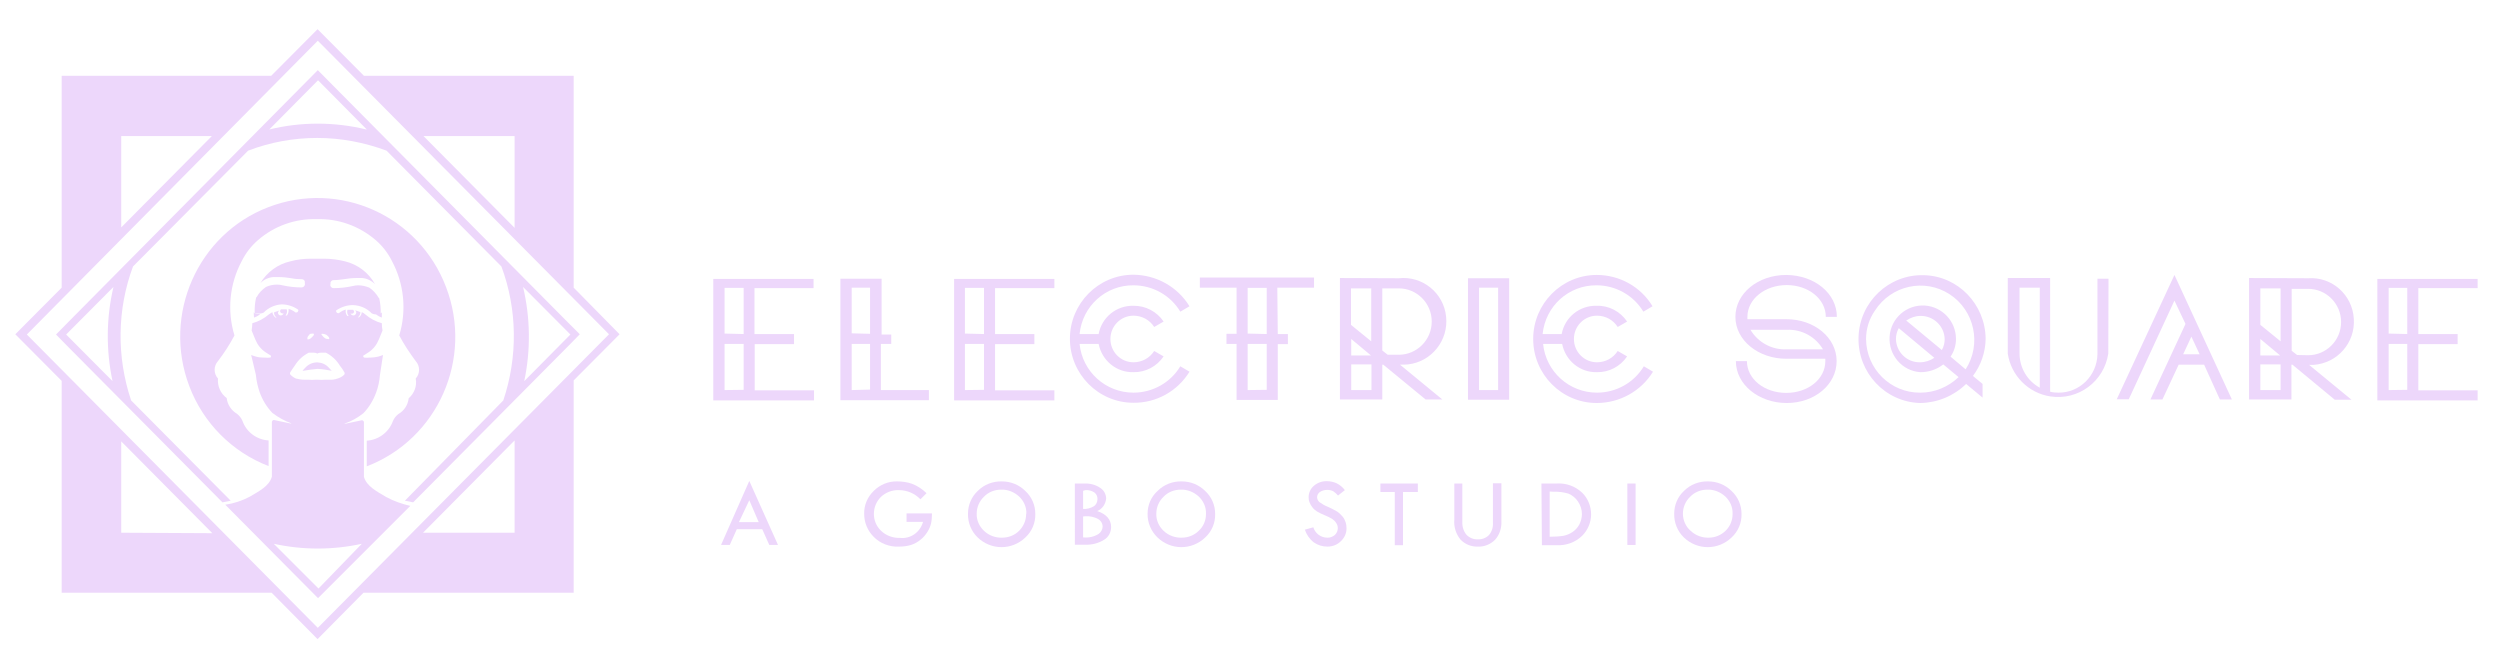 <?xml version="1.0" encoding="utf-8"?>
<!-- Generator: Adobe Illustrator 21.0.2, SVG Export Plug-In . SVG Version: 6.00 Build 0)  -->
<svg version="1.1" id="Layer_1" xmlns="http://www.w3.org/2000/svg" xmlns:xlink="http://www.w3.org/1999/xlink" x="0px" y="0px"
	 viewBox="0 0 1062 280" style="enable-background:new 0 0 1062 280;" xml:space="preserve">
<style type="text/css">
	.st0{fill:#EDD7FB;}
</style>
<g>
	<path class="st0" d="M164,211.1c-4-2.4-8.2-4.5-9.4-8.5c0,0,0-18.8,0-23.2c0-0.5-0.4-0.8-0.8-0.9l-7.1,1.5l0,0h-0.5
		c3-1,5.7-2.5,8.2-4.5c2.4-2.5,4.2-5.5,5.4-8.8c0.9-2.4,1.4-4.9,1.6-7.4l1.3-8.5c-0.7,0.3-1.4,0.5-2.1,0.7c-1,0.2-2.1,0.4-3.1,0.4
		h-0.6c-0.7,0.1-1.4,0.1-2.2,0c-0.2-0.1-0.4-0.3-0.4-0.5c0-0.1,0-0.2,0-0.3l0,0l2.2-1.4c2-1.3,3.5-3.2,4.4-5.4l1.6-3.9
		c-0.2-1-0.3-2.1-0.3-3.1c-2.6-0.7-5-2-7.1-3.8c-0.4-0.4-0.9-0.7-1.4-0.9c-0.1,0.9-0.5,1.7-1.2,2.2H152l0,0c0.7-0.5,1.1-1.4,1.1-2.2
		c-0.8-0.4-1.6-0.6-2.4-0.8c0.6,0.3,0.8,0.9,0.5,1.5c-0.2,0.4-0.6,0.7-1,0.7c-0.6,0-1.1-0.3-1.3-0.9c0.4,0.3,1,0.2,1.3-0.2
		c0.1-0.1,0.2-0.3,0.2-0.5c0-0.3-0.2-0.6-0.4-0.8h-0.8h-0.3h-1.3c-0.3,0.9-0.1,1.9,0.5,2.6l0,0h-0.6c-0.6-0.8-0.8-1.8-0.6-2.7
		c-1.1,0.3-2,0.8-2.9,1.5c-0.1,0.1-0.3,0.1-0.4,0c-0.3,0-0.5,0-0.7-0.5c-0.2-0.2-0.2-0.5,0-0.7c2.1-1.4,4.5-2.2,7-2.2
		c3,0.1,5.9,1.3,8,3.5c0.7,0.4,1.5,0.5,2.3,0.4h1.5c0.1-2.3-0.1-4.6-0.6-6.8c-0.1-0.1-0.2-0.1-0.3-0.3c-1-1.7-2.3-3.1-3.9-4.2
		c-1.5-0.6-3.1-1-4.7-1c-0.8,0-1.5,0.1-2.3,0.3c-2.7,0.6-5.4,0.9-8.1,0.9l0,0c-0.7,0.1-1.4-0.5-1.5-1.2c0-0.2,0-0.3,0.1-0.5v-0.7
		c0.2-0.6,0.7-1,1.3-1c1.5,0,2.9-0.2,4.4-0.4c1.8-0.3,3.6-0.5,5.4-0.5h2.4c2,0.2,3.9,1.1,5.4,2.6c-2.7-4.9-7.4-8.4-12.8-9.7
		c-2.8-0.7-5.8-1.1-8.7-1.1h-2.7h-0.3h-2.7c-2.9,0-5.8,0.3-8.7,1.1c-5.4,1.2-10,4.6-12.8,9.3c1.4-1.5,3.4-2.4,5.4-2.6h2.4
		c1.8,0,3.6,0.2,5.4,0.5c1.4,0.3,2.9,0.4,4.4,0.4c0.6,0,1.2,0.4,1.3,1v0.7c0.2,0.7-0.2,1.5-0.9,1.7c-0.2,0-0.3,0.1-0.5,0.1l0,0
		c-2.7,0-5.4-0.3-8.1-0.9c-0.7-0.2-1.5-0.3-2.3-0.3c-1.6,0-3.2,0.3-4.7,1c-1.6,1.1-3,2.5-3.9,4.2c-0.1,0.1-0.2,0.2-0.3,0.3
		c-0.5,2.2-0.7,4.5-0.6,6.8h1.5c0.8,0.1,1.6-0.1,2.3-0.4c2-2.1,4.7-3.3,7.6-3.5c2.5,0,5,0.8,7,2.2c0.2,0.2,0.2,0.5,0,0.7
		c0,0.3-0.4,0.6-0.7,0.5c-0.1,0.1-0.3,0.1-0.4,0c-0.9-0.7-1.9-1.2-2.9-1.5c0,0.2,0,0.5,0,0.7c0,0.7-0.2,1.5-0.7,2.1h-0.6l0,0
		c0.6-0.7,0.8-1.7,0.5-2.6h-1.3h-0.3h-0.8c-0.3,0.2-0.4,0.4-0.4,0.8c0,0.5,0.4,0.8,0.8,0.9c0.2,0.1,0.5,0.1,0.7,0
		c-0.2,0.6-0.7,0.9-1.3,0.9c-0.6,0-1.1-0.5-1.1-1.1c0-0.4,0.3-0.8,0.7-1c-0.8,0.2-1.6,0.5-2.4,0.8c0,0.9,0.4,1.7,1.1,2.2l0,0h-0.5
		c-0.7-0.6-1.2-1.4-1.3-2.3c-0.5,0.3-1,0.6-1.4,0.9c-2.1,1.8-4.5,3.1-7.1,3.8c0,1-0.2,2.1-0.3,3.1l1.6,3.9c0.9,2.2,2.4,4.1,4.4,5.4
		l2.2,1.4l0,0c0,0.1,0,0.2,0,0.3c0,0.3-0.1,0.5-0.4,0.5c-0.7,0.1-1.4,0.1-2.2,0h-0.6c-1.1,0-2.1-0.1-3.1-0.4
		c-0.7-0.2-1.4-0.4-2.1-0.7l2,8.4c0.2,2.5,0.8,5,1.6,7.4c1.2,3.3,3,6.3,5.4,8.8c2.5,1.9,5.2,3.4,8.2,4.5h-0.5l0,0l-7.1-1.5
		c-0.5,0.1-0.8,0.5-0.8,0.9c0,4.4,0,23.2,0,23.2c-1.2,4.1-5.4,6.1-9.4,8.5c-3.2,1.7-6.8,2.9-10.4,3.4l39.4,39.7l39.2-39.2
		C170.8,214.1,167.3,212.9,164,211.1z M136.7,141.8h0.4c0.5,0,1,0.2,1.5,0.4c1.3,0.9,1.4,1.6,1.2,1.8c-0.2,0.1-0.4,0.1-0.6,0
		c-0.4,0-0.9-0.1-1.2-0.4c-0.5-0.3-0.9-0.8-1.3-1.3C136.5,142.2,136.5,141.9,136.7,141.8z M131.3,142.1c0.4-0.3,0.9-0.4,1.5-0.4h0.4
		c0.2,0.2,0.2,0.6,0,0.8c-0.4,0.5-0.8,0.9-1.3,1.3c-0.4,0.3-0.8,0.4-1.2,0.4c0,0-0.1-0.1-0.1-0.2c0,0-0.3-1,1-1.9L131.3,142.1z
		 M123.4,159.2c-0.3-0.4-0.3-0.8,0-1.2c0.4-0.6,1-1.6,1.9-2.8c1.4-2.3,3.5-4.2,5.9-5.4l0,0h0.3l0,0h0.4h1.2c0.6,0,1.2,0.1,1.7,0.4
		l0,0c0.5-0.3,1.1-0.4,1.7-0.4h1.2h0.4l0,0h0.3l0,0c2.4,1.2,4.5,3.1,5.9,5.4c0.9,1.1,1.5,2.1,1.9,2.8c0.3,0.4,0.3,0.8,0,1.2
		c-0.8,0.8-1.8,1.3-2.8,1.6c-1.1,0.4-2.3,0.6-3.5,0.5h-1.6c-1.2,0.1-2.3,0.1-3.5,0h-0.5c-1.2,0.1-2.3,0.1-3.5,0h-1.6
		c-1.2,0-2.3-0.2-3.5-0.5C125,160.5,124.1,159.9,123.4,159.2z M135.3,250L135.3,250L135.3,250L135.3,250L135.3,250l-19-19l0,0
		c12.3,2.7,25.1,2.7,37.4,0l0,0L135.3,250z"/>
	<path class="st0" d="M128.9,157.5c2-0.4,4-0.6,6-0.8l0,0c2,0.1,4,0.4,6,0.8c-0.4-0.4-0.8-0.9-1.2-1.3c-2.5-2.8-6.8-3-9.5-0.5
		c-0.2,0.1-0.3,0.3-0.5,0.5c-0.4,0.4-0.8,0.8-1.2,1.3H128.9z"/>
	<path class="st0" d="M173.6,169.2c-0.3,2.8-1.9,5.3-4.4,6.7c-1,0.8-1.8,1.8-2.3,3c-1.7,4.7-6.1,8-11.1,8.3c0,2.7,0,7.3,0,10.9
		c30.2-11.6,45.3-45.7,33.7-76.1c-11.5-30.4-45.3-45.6-75.5-34C84,99.5,68.9,133.6,80.4,164c5.9,15.7,18.2,28,33.7,34
		c0-3.5,0-8.1,0-10.9c-5-0.3-9.4-3.5-11.1-8.3c-0.5-1.2-1.3-2.2-2.3-3c-2.4-1.4-4.1-3.9-4.4-6.7c-2.6-1.9-4-5.1-3.7-8.3
		c-1.9-2.1-1.9-5.3,0-7.4c2.6-3.4,5-7.1,7-10.9c-3.2-10.5-2.1-21.9,3.1-31.6c1.7-3.4,4-6.4,6.9-8.9c6.9-6,15.8-9.2,25-8.9l0,0
		c9.1-0.3,18,2.9,25,8.9c2.9,2.5,5.2,5.5,6.9,8.9c5.2,9.7,6.3,21.1,3.1,31.6c2,3.8,4.4,7.4,7,10.9c1.9,2.1,1.9,5.3,0,7.4
		C177.2,164,176,167.1,173.6,169.2z"/>
	<path class="st0" d="M107.9,134.9c1-0.3,1.9-0.8,2.6-1.5h-0.4c-0.7,0-2,0-2.3-0.8c0,0,0,0.5,0,0.7
		C107.8,133.6,107.9,134.4,107.9,134.9z"/>
	<path class="st0" d="M240.1,135.8L135,29.8l-105,106l-6.2,6.3l4.7,4.8l66,66.5l3.5-0.7l-42-42.3l0,0l-0.3-0.3
		c-6.2-18.5-6-38.6,0.8-56.9l0.3-0.3l0,0L105.4,64l0,0l0,0c9.4-3.6,19.3-5.4,29.4-5.4l0,0c10,0,20,1.9,29.4,5.4l0,0l0,0l48.5,48.9
		l0,0l0.3,0.3c6.8,18.3,7,38.4,0.8,56.9l-0.3,0.3l0,0L172,212.7l3.5,0.7l66.1-66.6l4.7-4.8L240.1,135.8z M47.8,161.9L47.8,161.9
		L47.8,161.9l-19.7-19.8l20.1-20.2l0,0l0,0c-3.1,13.1-3.2,26.8-0.4,40H47.8z M155.6,55c-13.6-3.3-27.7-3.3-41.2,0l0,0l20.7-20.9l0,0
		l0,0l0,0l0,0L155.8,55l0,0H155.6z M222.7,161.9L222.7,161.9L222.7,161.9c2.8-13.2,2.6-26.9-0.5-40l0,0l0,0l20.1,20.2L222.7,161.9z"
		/>
	<path class="st0" d="M243.7,122.2v-90h-89.1l-19.7-19.8l-19.7,19.8H26.2v90L6.5,142l19.7,19.8v90h89.2l19.5,19.7l19.5-19.7h89.3
		v-90.2l19.5-19.6L243.7,122.2z M218.6,57.8v39l-38.7-39H218.6z M51.5,57.8H90L51.5,96.6V57.8z M51.5,226.3v-38.8l38.7,39
		L51.5,226.3z M218.6,226.3h-38.9l38.9-39.2V226.3z M135,266.7L135,266.7L11.4,142.1L135,17.3l0,0l123.7,124.7L135,266.7z"/>
	<path class="st0" d="M159.6,133.4c0.8,0.7,1.7,1.2,2.6,1.5c0-0.5,0-1,0-1.5v-0.7c-0.4,0.6-1.7,0.7-2.3,0.7H159.6z"/>
	<path class="st0" d="M320.6,141.9h16.7v4.3h-16.7v19.6h25.2v4.3H303v-51.6h42.6v3.9h-25.1V141.9z M315.9,141.9v-19.6h-8.1v19.4
		L315.9,141.9z M315.9,165.6v-19.5h-8.1v19.6L315.9,165.6z"/>
	<path class="st0" d="M378.5,146.1h-4.3v19.6h20.4v4.3H357v-51.6h17.5v23.7h4.1V146.1z M369.6,141.8v-19.6h-7.8v19.4L369.6,141.8z
		 M369.6,165.5v-19.4h-7.8v19.6L369.6,165.5z"/>
	<path class="st0" d="M422.7,141.9h16.7v4.3h-16.7v19.6h25.2v4.3h-42.6v-51.6h42.6v3.9h-25.2V141.9z M418,141.9v-19.6h-8.1v19.4
		L418,141.9z M418,165.6v-19.5h-8.1v19.6L418,165.6z"/>
	<path class="st0" d="M505.3,130.1l-3.9,2.3c-4.2-7-11.8-11.2-19.9-11.2c-11.8-0.1-21.7,8.8-22.9,20.7h8.1c1.3-7.1,7.6-12.2,14.8-12
		c5.1-0.1,10,2.5,12.8,6.7l-4,2.3c-1.9-3-5.2-4.8-8.8-4.8c-5.4,0-9.8,4.4-9.8,9.9c0,5.5,4.4,9.9,9.8,9.9c0,0,0,0,0,0
		c3.6,0,6.9-1.8,8.8-4.8l4,2.3c-2.9,4.3-7.7,6.8-12.8,6.7c-7.2,0.2-13.4-4.9-14.8-12h-8.1c1.2,11.8,11.1,20.7,22.9,20.7
		c8.1,0,15.7-4.2,19.9-11.2l3.9,2.3c-5.1,8.3-14.1,13.3-23.8,13.2c-14.9,0-27-12.2-27-27.2c0-15,12.1-27.2,27-27.2
		C491.2,116.8,500.2,121.8,505.3,130.1z"/>
	<path class="st0" d="M542.8,141.9h4.3v4.3h-4.3v23.7h-17.5v-23.8H521v-4.3h4.3v-19.6h-15.6v-4.3h48.5v4.3h-15.6L542.8,141.9z
		 M538.1,141.9v-19.6H530v19.4L538.1,141.9z M538.1,165.6v-19.5H530v19.6L538.1,165.6z"/>
	<path class="st0" d="M594.2,118.2c10-1.1,19.1,6.2,20.1,16.3c1.1,10.1-6.2,19.2-16.2,20.3c-1.1,0.1-2.3,0.1-3.4,0.1l18,14.8h-7.1
		l-18-14.8h-0.4v14.8h-18v-51.6L594.2,118.2z M582.5,122.5h-8.6V138l8.6,7V122.5z M574,144v7h8.4L574,144z M582.6,165.7v-10.9H574
		v10.9H582.6z M594.2,150.7c7.7,0,14-6.3,14-14.1c0-7.8-6.3-14.1-14-14.1c0,0,0,0,0,0h-7v26.4l2.3,1.8H594.2z"/>
	<path class="st0" d="M623.6,118.2h17.5v51.6h-17.5V118.2z M636.4,165.7v-43.5h-8.1v43.5H636.4z"/>
	<path class="st0" d="M702,130.1l-3.9,2.3c-4.2-7-11.8-11.2-19.9-11.2c-11.8-0.1-21.7,8.8-22.9,20.7h8.1c1.3-7.1,7.6-12.2,14.8-12
		c5.2-0.2,10.1,2.4,13,6.7l-4,2.3c-1.9-3-5.2-4.8-8.8-4.8c-5.4,0-9.8,4.4-9.8,9.9c0,5.5,4.4,9.9,9.8,9.9c0,0,0,0,0,0
		c3.6,0,6.9-1.8,8.8-4.8l4,2.3c-2.9,4.3-7.7,6.8-12.8,6.7c-7.2,0.2-13.4-4.9-14.8-12h-8.1c1.2,11.8,11.1,20.7,22.9,20.7
		c8.1,0,15.7-4.2,19.9-11.2l3.9,2.3c-5.1,8.3-14.2,13.3-23.9,13.3c-14.9,0-27-12.2-27-27.2c0-15,12.1-27.2,27-27.2
		C688,116.8,697,121.8,702,130.1z"/>
	<path class="st0" d="M780.3,134.6h-4.7c0-7.6-7.4-13.5-16.6-13.5c-9.2,0-16.7,5.9-16.7,13.5v1h16.6c11.8,0,21.3,7.8,21.3,17.8
		c0,10-9.4,17.8-21.2,17.8c-11.8,0-21.6-7.8-21.6-17.8h4.7c0,7.6,7.4,13.5,16.7,13.5s16.6-5.9,16.6-13.5v-1h-16.6
		c-11.8,0-21.6-7.8-21.6-17.8s9.6-17.8,21.6-17.8C770.8,116.9,780.3,124.6,780.3,134.6z M743.6,140.1c3.2,5.4,9.2,8.6,15.4,8.3h15.4
		c-3.2-5.4-9.1-8.6-15.4-8.3H743.6z"/>
	<path class="st0" d="M843.5,144c-0.1,5.7-2,11.2-5.4,15.7l4.1,3.4v5.8l-7-5.8c-5.2,5.1-12.2,8-19.5,8.1
		c-14.9-0.4-26.6-12.9-26.2-27.9c0.4-15,12.8-26.8,27.7-26.4C831.8,117.2,843.4,129.3,843.5,144L843.5,144z M792.7,144
		c0.1,12.7,10.4,22.9,23,22.8c0,0,0,0,0.1,0c6,0,11.8-2.4,16.2-6.6l-6.5-5.4c-2.8,2.2-6.2,3.3-9.7,3.3c-7.8-0.5-13.6-7.3-13.1-15.1
		c0.5-7.8,7.2-13.7,15-13.2c7.4,0.5,13.2,6.7,13.2,14.2c0,2.7-0.8,5.3-2.3,7.5l6.4,5.4c6.9-10.7,3.8-25-6.8-31.9
		c-10.6-6.9-24.8-3.8-31.7,6.9C794,135.5,792.7,139.7,792.7,144z M806.6,139.4c-0.8,1.4-1.2,3-1.2,4.6c0.1,5.6,4.7,10,10.2,9.9h0
		c2.2,0,4.3-0.7,6.1-1.9L806.6,139.4z M809.7,136.1l15.2,12.6c0.8-1.4,1.2-3,1.2-4.6c-0.1-5.6-4.8-10-10.3-9.9
		c-2.1,0-4.1,0.7-5.9,1.9L809.7,136.1z"/>
	<path class="st0" d="M895.6,150.2c-1.8,11.9-12.8,20-24.6,18.2c-9.3-1.4-16.7-8.8-18.1-18.2v-32.1h18v48.3c1.1,0.3,2.3,0.4,3.5,0.4
		c9,0.1,16.4-7.2,16.6-16.3v-32.1h4.7L895.6,150.2z M857.9,150.2c0,6,3.3,11.6,8.6,14.5v-42.5h-8.6V150.2z"/>
	<path class="st0" d="M936.3,154.9h-10.8l-6.9,14.8h-5.1l14.9-32.1l-4.7-9.9l-19.4,41.9h-5.1l24.5-52.8l24.4,52.9h-5.1L936.3,154.9z
		 M930.9,143l-3.5,7.5h7L930.9,143z"/>
	<path class="st0" d="M980.5,118.2c10.1-0.7,18.8,7,19.4,17.2c0.7,10.2-7,18.9-17.1,19.6c-0.6,0-1.3,0-1.9,0l18,14.8h-7.1l-18-14.9
		h-0.4v14.8h-18v-51.6L980.5,118.2z M968.8,122.5h-8.6V138l8.6,7V122.5z M960.2,144v7h8.4L960.2,144z M968.8,165.7v-10.9h-8.6v10.9
		H968.8z M980.5,150.9c7.7,0,14-6.3,14-14.1c0-7.8-6.3-14.1-14-14.1h-7v26.3l2.3,1.8L980.5,150.9z"/>
	<path class="st0" d="M1027.3,141.9h16.7v4.3h-16.7v19.6h25.2v4.3h-42.6v-51.6h42.6v3.9h-25.2V141.9z M1022.6,141.9v-19.6h-7.9v19.4
		L1022.6,141.9z M1022.6,165.6v-19.5h-7.9v19.6L1022.6,165.6z"/>
	<path class="st0" d="M318.3,204.3l12.2,27.2h-3.7l-3-6.7H313l-3,6.7h-3.7L318.3,204.3z M318.3,212.5l-4.4,9.3h8.4L318.3,212.5z"/>
	<path class="st0" d="M393.6,209.5l-2.6,2.6c-2.4-2.5-5.7-3.9-9.2-3.9c-2.8-0.1-5.6,1-7.6,2.9c-3.9,3.9-4,10.3-0.1,14.2
		c0,0,0.1,0.1,0.1,0.1c2.1,2.1,5.1,3.2,8.1,3.1c4.5,0.5,8.6-2.4,9.8-6.8h-7v-3.6h10.8c0,1.4-0.1,2.9-0.4,4.3
		c-0.3,1.2-0.8,2.4-1.5,3.5c-0.8,1.3-1.8,2.5-3,3.4c-1.2,1-2.5,1.7-4,2.2c-1.6,0.5-3.4,0.7-5.1,0.7c-4,0.2-8-1.3-10.8-4.2
		c-2.6-2.6-4-6.1-4-9.7c-0.1-3.7,1.4-7.2,4.1-9.8c2.6-2.6,6.2-4.1,9.9-4c2.1,0,4.3,0.3,6.3,1C389.8,206.4,391.8,207.8,393.6,209.5z"
		/>
	<path class="st0" d="M411.2,218.2c0-3.7,1.5-7.2,4.2-9.7c2.7-2.7,6.4-4.1,10.2-4c3.7,0,7.3,1.4,10,4.1c2.7,2.5,4.2,6,4.2,9.7
		c0.1,3.8-1.4,7.4-4.2,10c-5.7,5.5-14.6,5.5-20.3,0C412.6,225.7,411.1,222,411.2,218.2z M436,218.2c0.1-2.8-1.1-5.4-3.1-7.3
		c-2.1-1.9-4.8-3-7.6-2.9c-2.7,0-5.4,1-7.3,3c-2,1.9-3.1,4.5-3.1,7.2c-0.1,2.8,1.1,5.4,3.1,7.3c2.1,2,4.9,3,7.7,2.9
		c2.7,0,5.3-1,7.2-2.9c1.9-1.9,3-4.4,3-7.1V218.2z"/>
	<path class="st0" d="M456.6,205.4h4.1c2.3-0.1,4.7,0.5,6.6,1.8c1.6,1,2.5,2.6,2.6,4.5c-0.2,2.4-1.6,4.5-3.8,5.4
		c3.9,1.3,5.9,3.6,5.9,6.8c0,2.2-1.1,4.3-3,5.4c-2.4,1.5-5.2,2.2-8.1,2.1h-4.3L456.6,205.4z M460.1,208.5v7.7
		c1.6,0.1,3.1-0.3,4.5-1.1c1-0.6,1.6-1.8,1.6-3c0.1-1.1-0.4-2.2-1.3-2.9c-1.1-0.7-2.4-1.1-3.8-1L460.1,208.5z M460.1,219.4v8.9h0.3
		c2.2,0.2,4.4-0.3,6.3-1.5c1-0.7,1.6-1.8,1.7-3c0-1.4-0.7-2.6-1.9-3.3c-1.6-0.9-3.5-1.3-5.4-1.2L460.1,219.4z"/>
	<path class="st0" d="M487.5,218.2c0-3.7,1.5-7.2,4.3-9.7c2.7-2.7,6.4-4.1,10.2-4c3.7,0,7.3,1.4,10,4.1c2.7,2.5,4.2,6,4.2,9.7
		c0.1,3.8-1.4,7.4-4.2,10c-5.7,5.5-14.6,5.5-20.3,0C489,225.7,487.4,222,487.5,218.2z M512.3,218.2c0.1-2.8-1.1-5.4-3.1-7.3
		c-2.1-1.9-4.8-3-7.6-2.9c-2.7,0-5.4,1-7.3,3c-2,1.9-3.1,4.5-3.1,7.2c-0.1,2.8,1.1,5.4,3.1,7.3c2.1,2,4.9,3,7.7,2.9
		c2.7,0,5.3-1,7.2-2.9c2-1.8,3.1-4.4,3.1-7.1V218.2z"/>
	<path class="st0" d="M571.3,208.2l-2.9,2.3c-0.6-0.7-1.3-1.3-2-1.8c-0.8-0.4-1.7-0.6-2.6-0.6c-1.1,0-2.2,0.3-3.1,0.9
		c-0.7,0.5-1.2,1.3-1.2,2.2c0,0.8,0.4,1.6,1,2.1c1.1,0.8,2.3,1.5,3.6,2c1.3,0.6,2.6,1.2,3.9,2c0.9,0.6,1.6,1.3,2.3,2.1
		c0.6,0.7,1,1.5,1.3,2.4c0.3,0.9,0.4,1.8,0.4,2.7c0,2.1-0.9,4-2.4,5.4c-1.5,1.5-3.5,2.3-5.7,2.3c-2.1,0-4.1-0.6-5.8-1.8
		c-1.8-1.4-3.1-3.3-3.8-5.4l3.6-1c0.8,2.6,3.2,4.4,5.9,4.4c1.2,0.1,2.3-0.4,3.2-1.1c0.8-0.7,1.3-1.8,1.3-2.9c0-0.8-0.2-1.5-0.6-2.1
		c-0.4-0.7-1-1.3-1.7-1.8c-1-0.6-2.1-1.2-3.2-1.6c-1.2-0.5-2.3-1-3.3-1.6c-0.8-0.5-1.5-1.1-2-1.8c-0.5-0.6-0.9-1.3-1.2-2.1
		c-0.3-0.7-0.4-1.4-0.4-2.2c0-1.8,0.8-3.6,2.2-4.8c1.5-1.3,3.4-2,5.4-2c1.5,0,3,0.3,4.3,0.9C569.2,206,570.4,207,571.3,208.2z"/>
	<path class="st0" d="M586.4,205.4h15.9v3.6H596v22.6h-3.5v-22.6h-6.1V205.4z"/>
	<path class="st0" d="M617.8,205.4h3.4v16.3c-0.1,2,0.5,3.9,1.7,5.4c1.2,1.3,3,2.1,4.8,2c1.8,0.1,3.5-0.5,4.8-1.8
		c1.2-1.4,1.8-3.2,1.7-5.1v-16.9h3.6v16.3c0.1,2.8-0.8,5.6-2.7,7.7c-1.9,1.9-4.5,3-7.2,2.9c-2.8,0.1-5.4-0.9-7.4-2.9
		c-2-2.4-3-5.5-2.7-8.6L617.8,205.4z"/>
	<path class="st0" d="M654.8,205.4h6.3c4.1-0.3,8.1,1.1,11.1,4c2.4,2.4,3.7,5.7,3.7,9.1c0,3.4-1.4,6.7-3.8,9.1
		c-2.9,2.8-6.8,4.2-10.8,4H655L654.8,205.4z M658.3,208.8V228l0,0c2,0,4-0.1,5.9-0.4c1.4-0.3,2.6-0.8,3.8-1.6
		c1.2-0.8,2.2-1.9,2.9-3.2c0.7-1.4,1.1-2.9,1.1-4.4c0-1.9-0.6-3.8-1.7-5.4c-1-1.5-2.4-2.6-4-3.3c-2-0.6-4.2-0.9-6.3-0.8L658.3,208.8
		z"/>
	<path class="st0" d="M691.3,205.4h3.5v26.1h-3.5V205.4z"/>
	<path class="st0" d="M711.2,218.2c0-3.7,1.5-7.2,4.2-9.7c2.7-2.7,6.4-4.1,10.2-4c3.7,0,7.3,1.4,10,4.1c2.7,2.5,4.2,6,4.2,9.7
		c0.1,3.8-1.4,7.4-4.2,10c-5.7,5.5-14.6,5.5-20.3,0C712.6,225.7,711.1,222,711.2,218.2z M736,218.2c0.1-2.8-1.1-5.4-3.1-7.3
		c-2.1-1.9-4.8-3-7.6-2.9c-2.7,0-5.4,1-7.3,3c-2,1.9-3.1,4.5-3.1,7.2c0,2.8,1.2,5.5,3.3,7.3c2.1,2,4.9,3,7.7,2.9
		c2.7,0,5.3-1.1,7.2-3c1.9-1.9,2.9-4.4,2.9-7V218.2z"/>
</g>
</svg>
